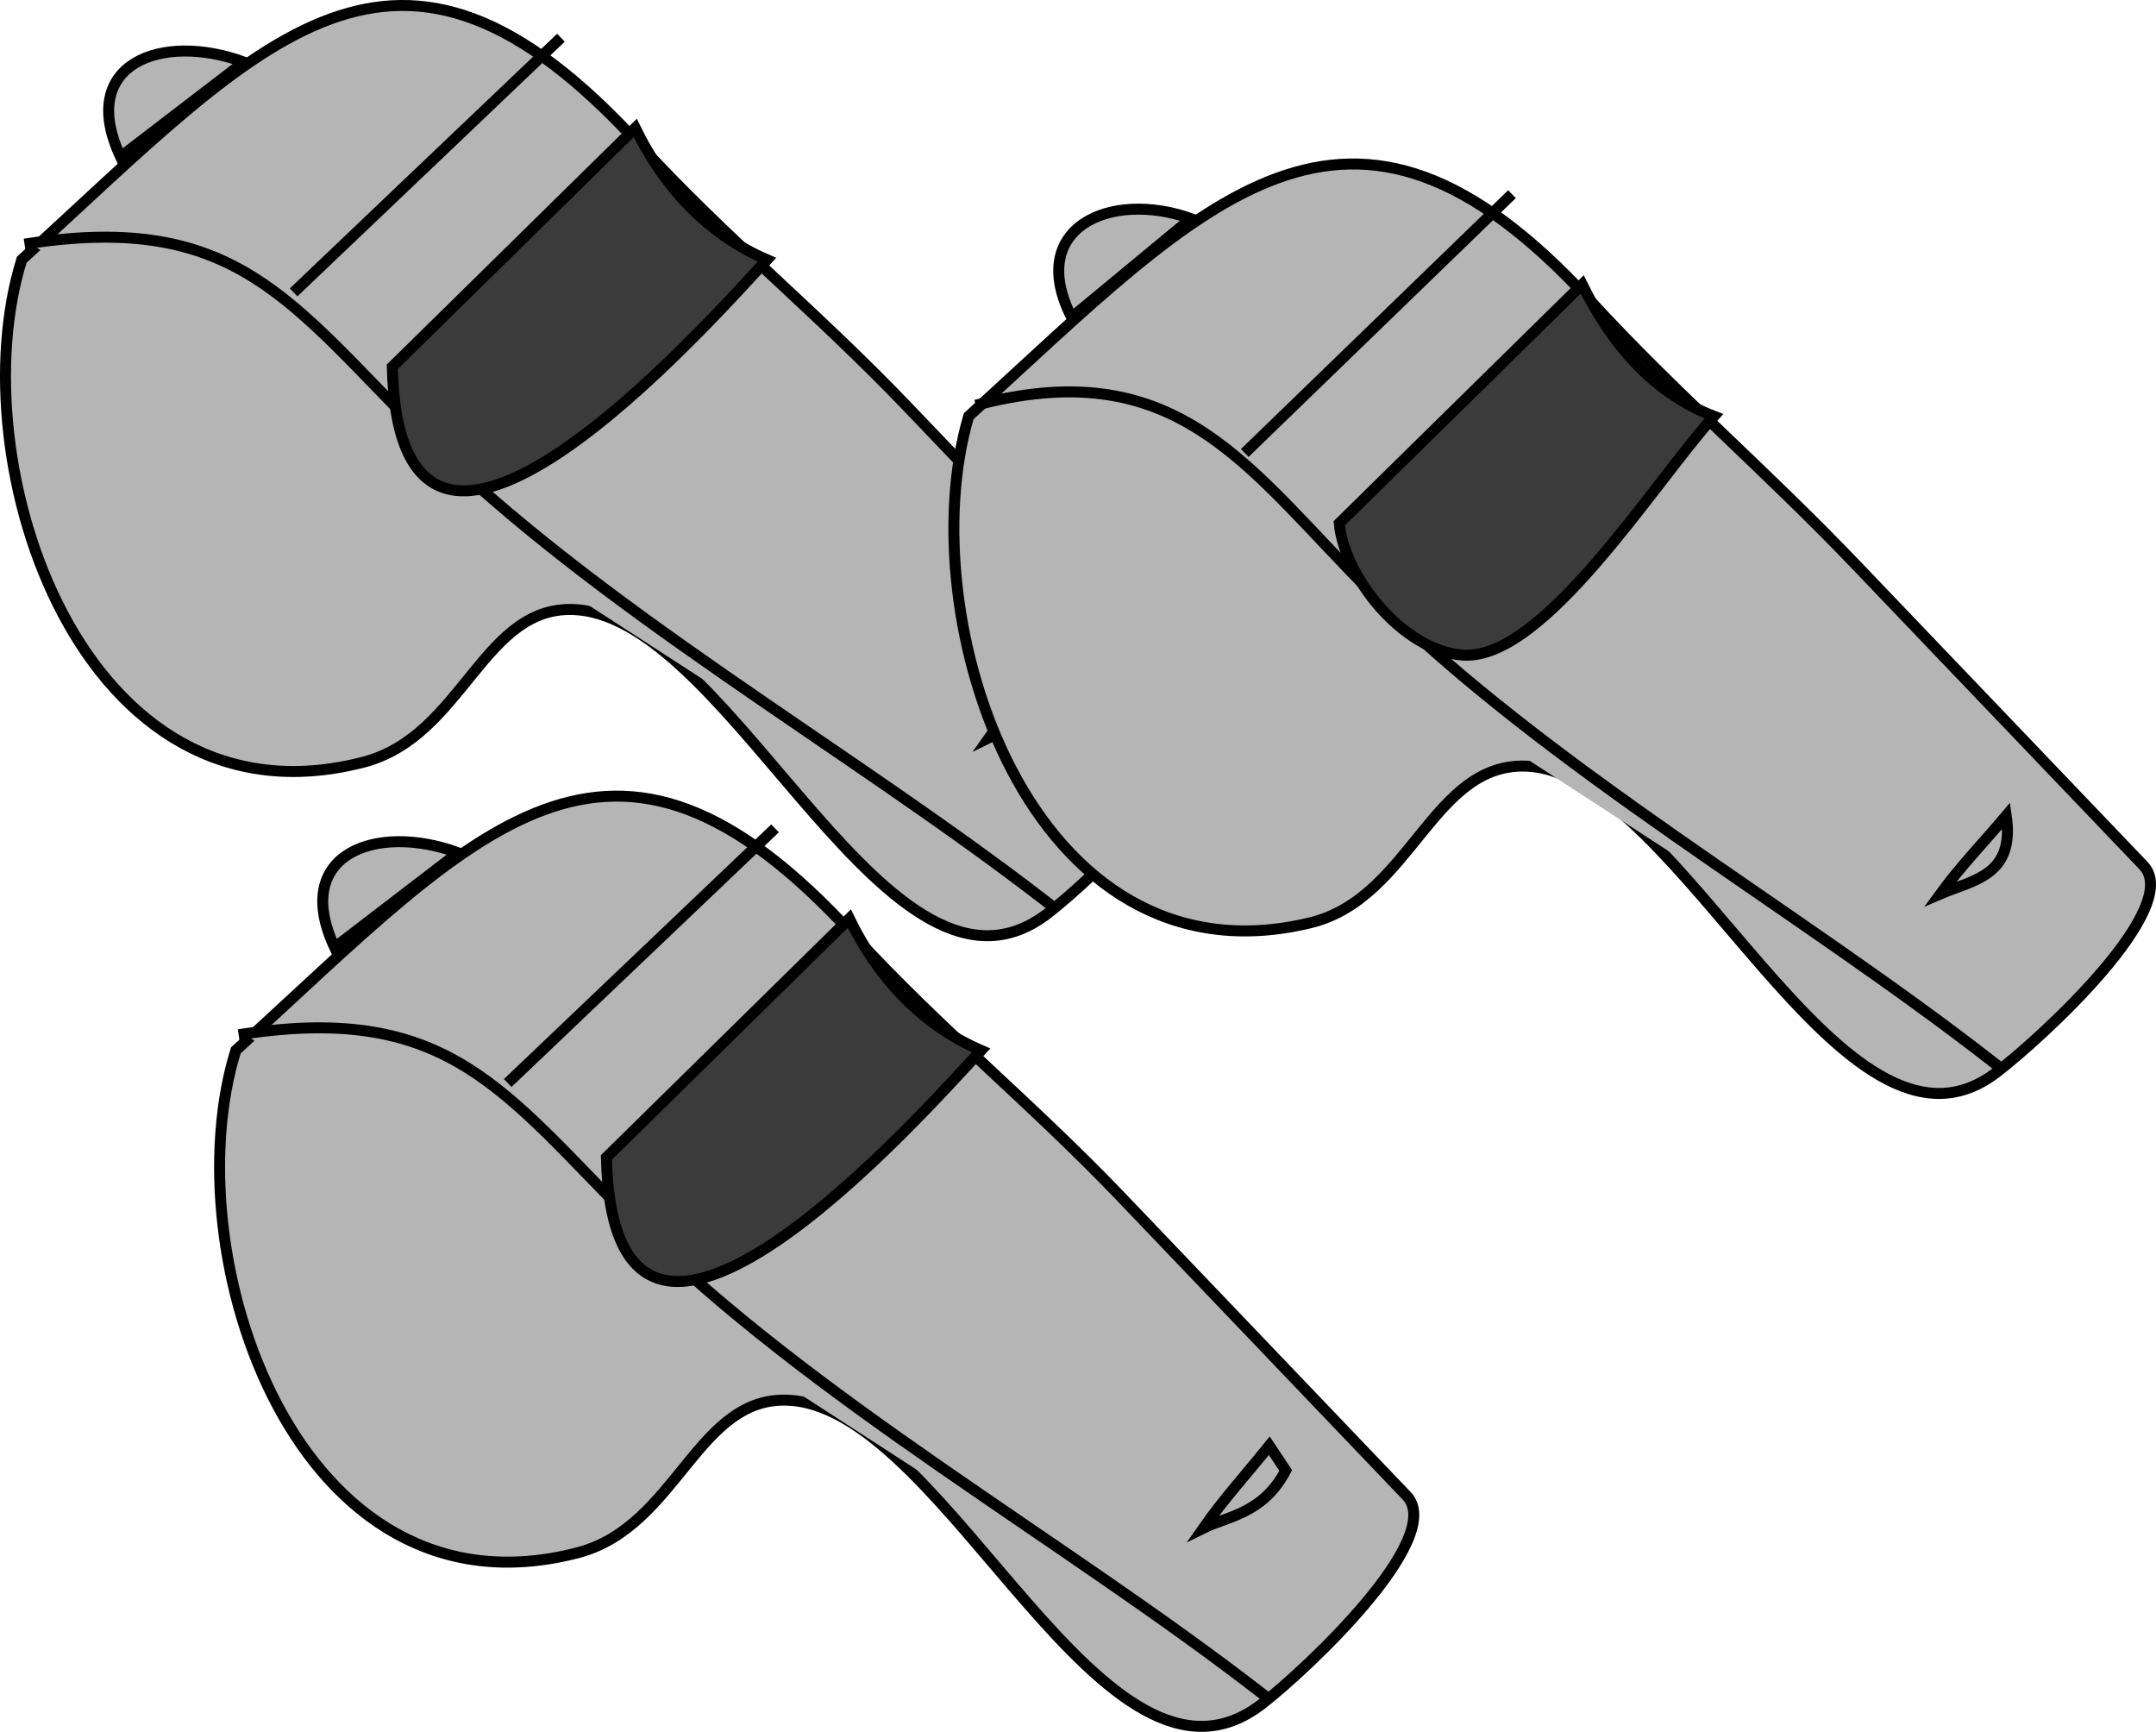 <svg xmlns="http://www.w3.org/2000/svg" xmlns:xlink="http://www.w3.org/1999/xlink" version="1.1" id="Layer_1" x="0px" y="0px" enable-background="new 0 0 822.05 841.89" xml:space="preserve" viewBox="214.04 263.33 392.74 315.43">
<path fill-rule="evenodd" clip-rule="evenodd" fill="#B5B5B5" stroke="#000000" stroke-width="2" stroke-linecap="square" stroke-miterlimit="10" d="  M218,310.64c44.153-40.347,68.021-69.51,112.5-21c15.6,17.013,32.37,30.542,48.879,47.815  c17.297,18.098,34.594,36.195,51.891,54.293c7.312,7.651-18.115,31.523-26.268,37.864C376.268,451.958,348,376.707,319.25,374.39  c-17.202-1.386-20.654,22.992-39,27.75C228.943,415.448,206.463,347.612,218,310.64z"/>
<path fill-rule="evenodd" clip-rule="evenodd" fill="#B5B5B5" d="M219.5,307.64c37.437-5.609,47.392,10.642,71.25,34.5  c31.926,31.926,77.809,57.48,114.002,85.5C343.001,387.64,281.25,347.64,219.5,307.64z"/>
<path fill="none" stroke="#000000" stroke-width="2" stroke-linecap="square" stroke-miterlimit="10" d="M219.5,307.64  c37.437-5.609,47.392,10.642,71.25,34.5c31.926,31.926,77.809,57.48,114.002,85.5"/>
<path fill-rule="evenodd" clip-rule="evenodd" fill="#B5B5B5" d="M268.25,315.89l47.25-45L268.25,315.89z"/>
<line fill="none" stroke="#000000" stroke-width="2" stroke-linecap="square" stroke-miterlimit="10" x1="268.25" y1="315.89" x2="315.5" y2="270.89"/>
<path fill-rule="evenodd" clip-rule="evenodd" fill="#3B3B3B" stroke="#000000" stroke-width="2" stroke-linecap="square" stroke-miterlimit="10" d="  M285.5,330.14c14.75-14.5,29.5-29,44.25-43.5c5.243,10.727,13.104,19.285,24,24C343.364,321.768,286.81,386.133,285.5,330.14z"/>
<path fill-rule="evenodd" clip-rule="evenodd" fill="#B5B5B5" stroke="#000000" stroke-width="2" stroke-linecap="square" stroke-miterlimit="10" d="  M394.25,397.64c3.645-5.227,8.019-10.022,12.002-15c1,1.5,2,3,3,4.5C405.133,395.034,398.538,395.517,394.25,397.64z"/>
<path fill-rule="evenodd" clip-rule="evenodd" fill="#B5B5B5" stroke="#000000" stroke-width="2" stroke-linecap="square" stroke-miterlimit="10" d="  M236,291.89c-7.975-17.016,7.554-22.75,22.5-17.25C251,280.39,243.5,286.14,236,291.89z"/>
<path fill-rule="evenodd" clip-rule="evenodd" fill="#B5B5B5" stroke="#000000" stroke-width="2" stroke-linecap="square" stroke-miterlimit="10" d="  M390.5,339.14c43.252-39.523,68.997-69.154,113.25-21c15.554,16.925,31.898,30.83,48.366,48.053  c17.457,18.258,34.914,36.516,52.371,54.773c7.337,7.674-18.575,31.418-26.793,37.701c-27.942,21.368-57.219-54.025-85.194-55.777  c-17.504-1.096-21.329,24.029-39.75,28.5C401.698,443.78,379.649,375.909,390.5,339.14z"/>
<path fill-rule="evenodd" clip-rule="evenodd" fill="#B5B5B5" d="M392.75,336.89c36.309-9.146,48.744,11.994,71.25,34.5  c31.686,31.686,77.292,57.435,113.25,85.5C515.75,416.89,454.25,376.89,392.75,336.89z"/>
<path fill="none" stroke="#000000" stroke-width="2" stroke-linecap="square" stroke-miterlimit="10" d="M392.75,336.89  c36.309-9.146,48.744,11.994,71.25,34.5c31.686,31.686,77.292,57.435,113.25,85.5"/>
<path fill-rule="evenodd" clip-rule="evenodd" fill="#B5B5B5" d="M441.5,345.14l47.25-45.75L441.5,345.14z"/>
<line fill="none" stroke="#000000" stroke-width="2" stroke-linecap="square" stroke-miterlimit="10" x1="441.5" y1="345.14" x2="488.75" y2="299.39"/>
<path fill-rule="evenodd" clip-rule="evenodd" fill="#3B3B3B" stroke="#000000" stroke-width="2" stroke-linecap="square" stroke-miterlimit="10" d="  M458,358.64c14.75-14.5,29.5-29,44.25-43.5c5.318,10.745,12.822,19.726,24,24c-11.087,12.297-31.072,44.556-45.75,43.5  C469.543,381.852,458.872,368.345,458,358.64z"/>
<path fill-rule="evenodd" clip-rule="evenodd" fill="#B5B5B5" stroke="#000000" stroke-width="2" stroke-linecap="square" stroke-miterlimit="10" d="  M567.5,426.14c3.634-4.992,8.021-9.524,12-14.25C581.115,422.823,573.501,423.574,567.5,426.14z"/>
<path fill-rule="evenodd" clip-rule="evenodd" fill="#B5B5B5" stroke="#000000" stroke-width="2" stroke-linecap="square" stroke-miterlimit="10" d="  M409.252,321.14c-8.305-16.284,6.927-23.248,21.748-18C423.751,309.14,416.501,315.14,409.252,321.14z"/>
<path fill-rule="evenodd" clip-rule="evenodd" fill="#B5B5B5" stroke="#000000" stroke-width="2" stroke-linecap="square" stroke-miterlimit="10" d="  M257,454.64c44.153-40.347,68.021-69.51,112.5-21c15.6,17.013,32.37,30.543,48.879,47.815  c17.297,18.098,34.594,36.195,51.891,54.293c7.312,7.65-18.117,31.522-26.27,37.864c-28.73,22.346-57.002-52.906-85.75-55.223  c-17.202-1.387-20.654,22.991-39,27.75C267.943,559.448,245.463,491.612,257,454.64z"/>
<path fill-rule="evenodd" clip-rule="evenodd" fill="#B5B5B5" d="M258.5,451.64c37.437-5.609,47.392,10.642,71.25,34.5  c31.926,31.926,77.808,57.48,114,85.5C382,531.64,320.25,491.64,258.5,451.64z"/>
<path fill="none" stroke="#000000" stroke-width="2" stroke-linecap="square" stroke-miterlimit="10" d="M258.5,451.64  c37.437-5.609,47.392,10.642,71.25,34.5c31.926,31.926,77.808,57.48,114,85.5"/>
<path fill-rule="evenodd" clip-rule="evenodd" fill="#B5B5B5" d="M307.25,459.89l47.25-45L307.25,459.89z"/>
<line fill="none" stroke="#000000" stroke-width="2" stroke-linecap="square" stroke-miterlimit="10" x1="307.25" y1="459.89" x2="354.5" y2="414.89"/>
<path fill-rule="evenodd" clip-rule="evenodd" fill="#3B3B3B" stroke="#000000" stroke-width="2" stroke-linecap="square" stroke-miterlimit="10" d="  M324.5,474.14c14.75-14.5,29.5-29,44.25-43.5c5.243,10.727,13.104,19.285,24,24C382.364,465.768,325.81,530.133,324.5,474.14z"/>
<path fill-rule="evenodd" clip-rule="evenodd" fill="#B5B5B5" stroke="#000000" stroke-width="2" stroke-linecap="square" stroke-miterlimit="10" d="  M433.25,541.64c3.644-5.227,8.018-10.022,12-15c1,1.5,2,3,3,4.5C444.132,539.035,437.537,539.517,433.25,541.64z"/>
<path fill-rule="evenodd" clip-rule="evenodd" fill="#B5B5B5" stroke="#000000" stroke-width="2" stroke-linecap="square" stroke-miterlimit="10" d="  M275,435.89c-7.975-17.016,7.554-22.75,22.5-17.25C290,424.39,282.5,430.14,275,435.89z"/>
</svg>